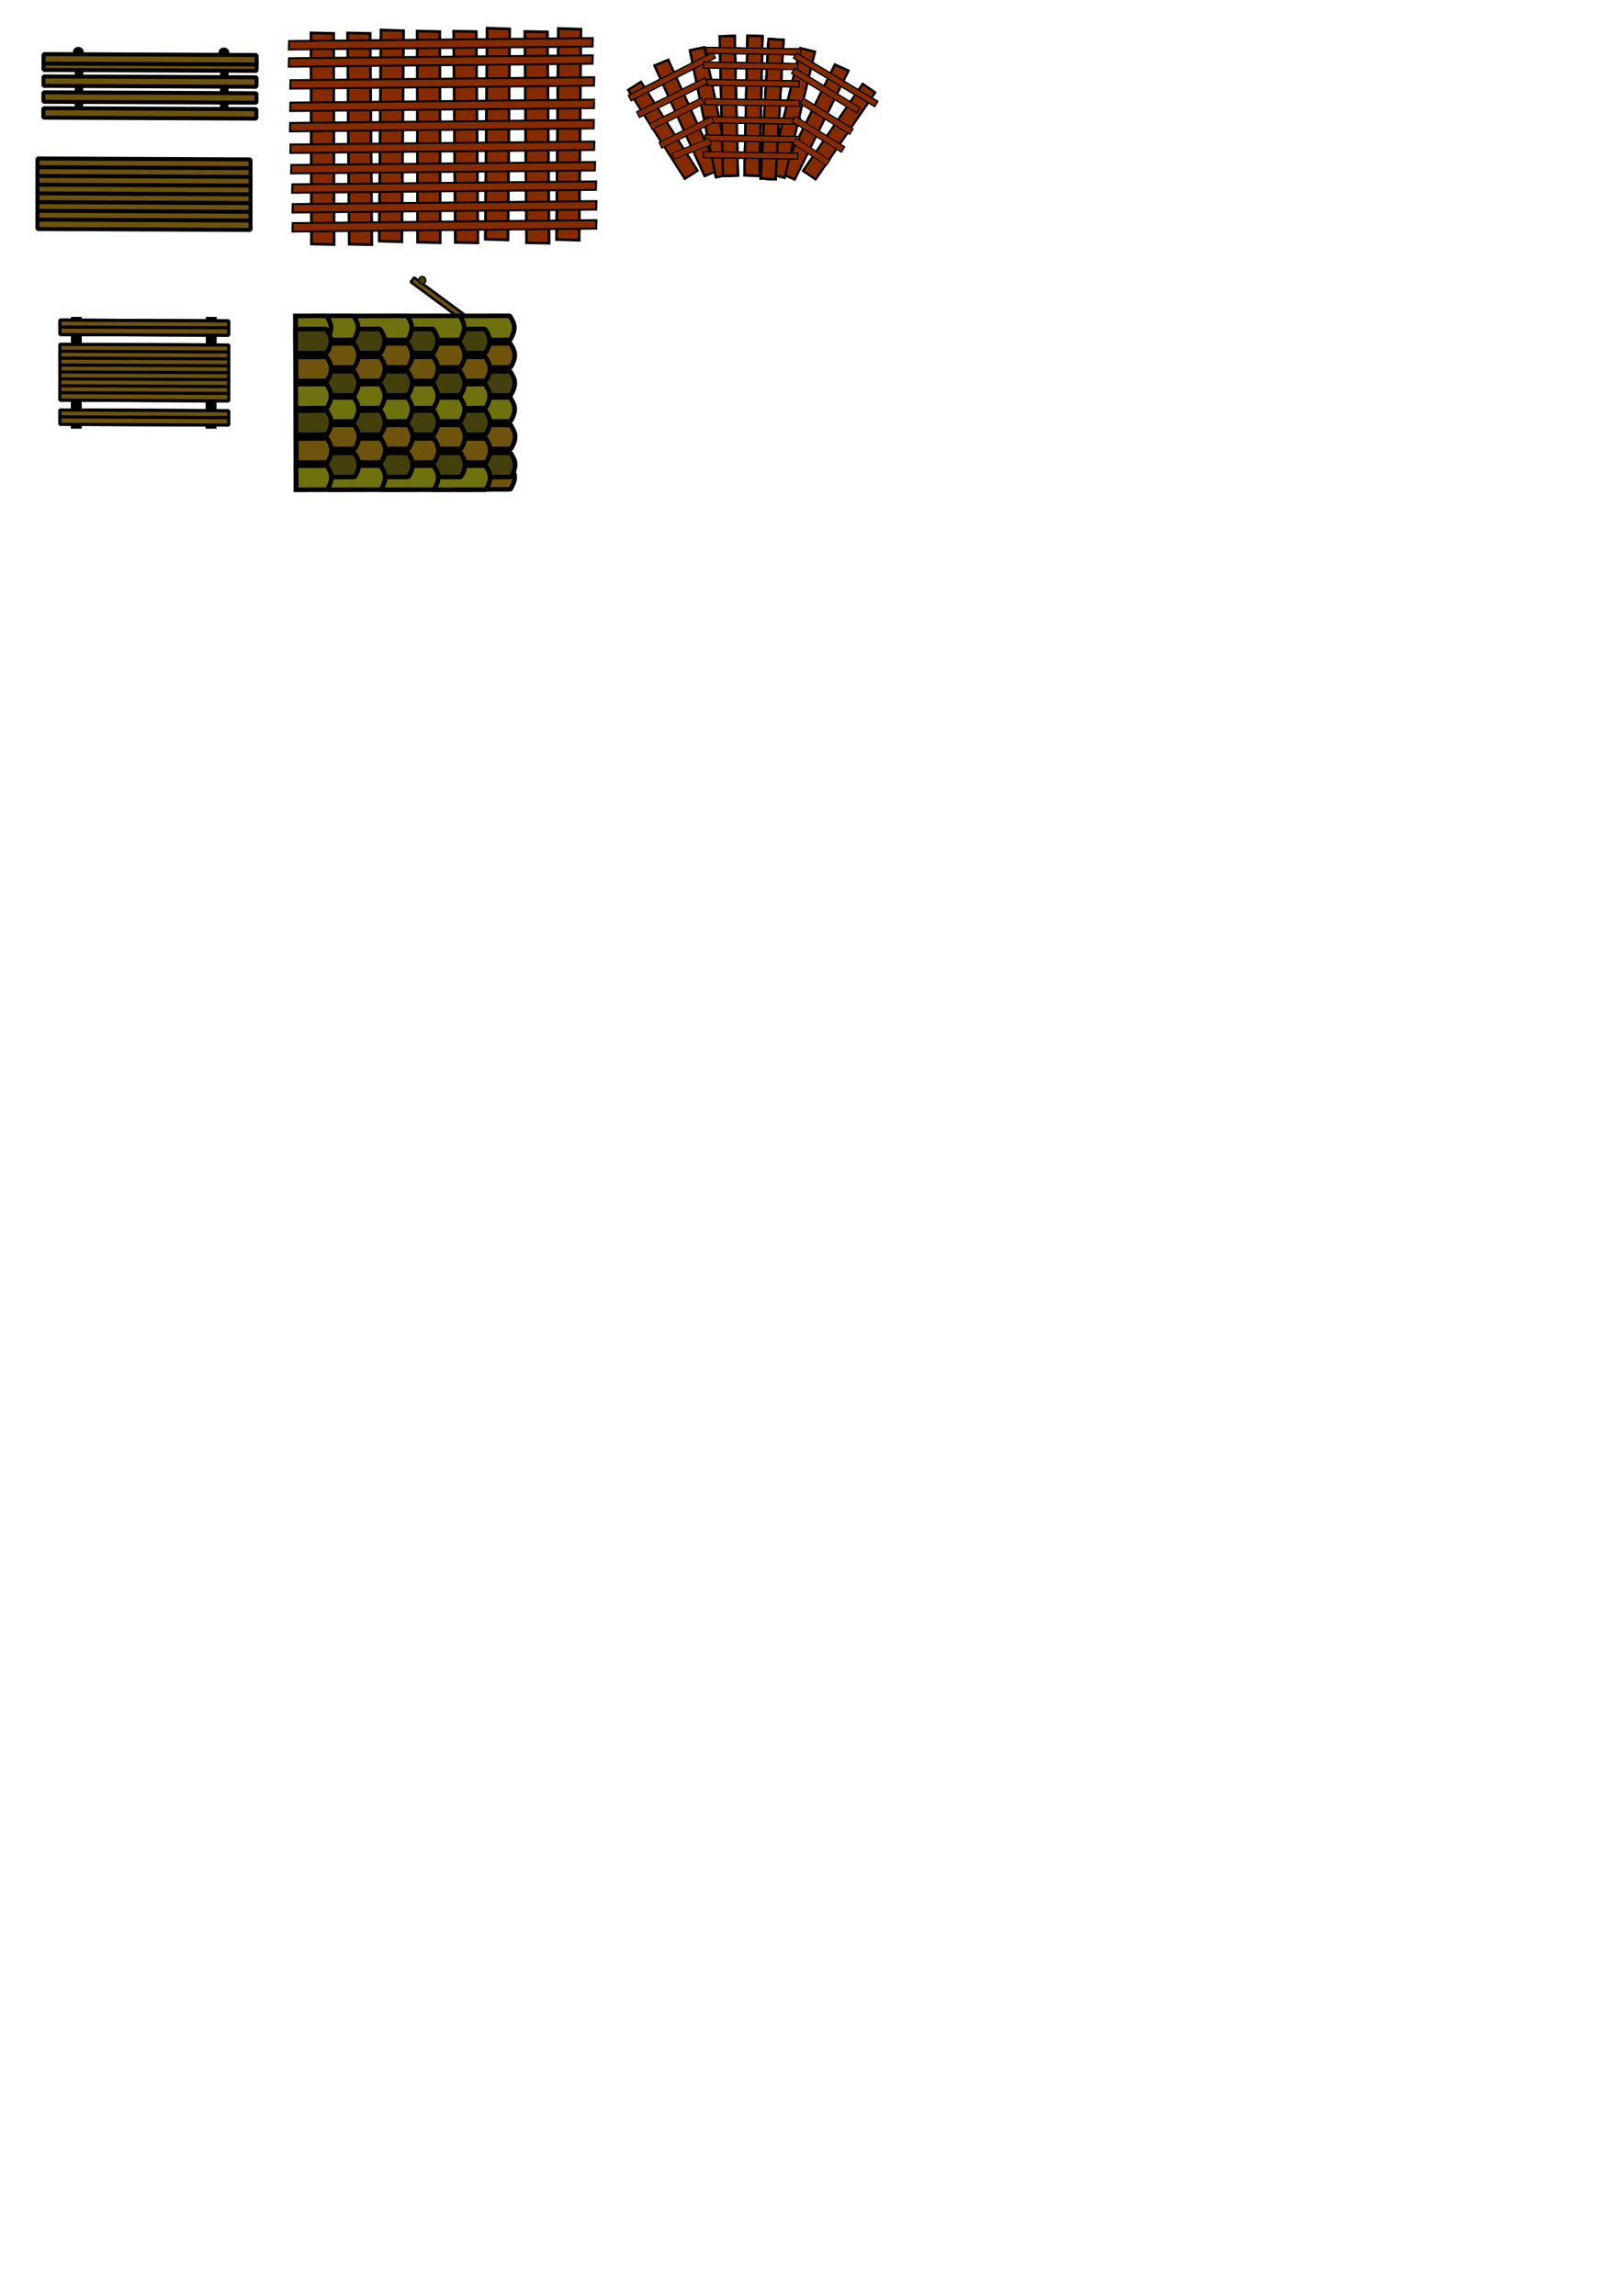 <?xml version="1.0" encoding="UTF-8" standalone="no"?>
<!-- Created with Inkscape (http://www.inkscape.org/) -->

<svg
   width="210mm"
   height="297mm"
   viewBox="0 0 744.094 1052.362"
   id="svg28102"
   version="1.1"
   inkscape:version="1.4 (86a8ad7, 2024-10-11)"
   sodipodi:docname="LandScape Light Construction.svg"
   xmlns:inkscape="http://www.inkscape.org/namespaces/inkscape"
   xmlns:sodipodi="http://sodipodi.sourceforge.net/DTD/sodipodi-0.dtd"
   xmlns:xlink="http://www.w3.org/1999/xlink"
   xmlns="http://www.w3.org/2000/svg"
   xmlns:svg="http://www.w3.org/2000/svg"
   xmlns:rdf="http://www.w3.org/1999/02/22-rdf-syntax-ns#"
   xmlns:cc="http://creativecommons.org/ns#"
   xmlns:dc="http://purl.org/dc/elements/1.1/">
  <title
     id="title34622">PermaLIb: Light Construction</title>
  <defs
     id="defs28104">
    <symbol
       id="Outdoor__Bench__LS_">
      <desc
         id="desc3">Outdoor Bench</desc>
      <title
         id="title3">Outdoor Bench (LS)</title>
      <g
         id="g9"
         transform="matrix(-1.388,-0.006,0.006,-1.388,1436.265,2093.164)"
         inkscape:label="Outdoor Bench">
        <desc
           id="desc4">Outdoor Bench</desc>
        <title
           id="title4">Outdoor Bench</title>
        <path
           inkscape:connector-curvature="0"
           id="path4"
           d="m 967.06,1465.511 v 17.339"
           style="fill:none;stroke:#000000;stroke-width:2.8;stroke-linecap:butt;stroke-linejoin:miter;stroke-miterlimit:4;stroke-dasharray:none;stroke-opacity:1" />
        <path
           style="fill:none;stroke:#000000;stroke-width:2.8;stroke-linecap:butt;stroke-linejoin:miter;stroke-miterlimit:4;stroke-dasharray:none;stroke-opacity:1"
           d="m 1015.06,1465.511 v 17.339"
           id="path5"
           inkscape:connector-curvature="0" />
        <rect
           style="fill:#6e530d;fill-opacity:1;fill-rule:nonzero;stroke:#000000;stroke-width:1.316;stroke-linecap:round;stroke-linejoin:bevel;stroke-miterlimit:4;stroke-dasharray:none;stroke-dashoffset:0;stroke-opacity:1"
           id="rect5"
           width="70.382"
           height="3.119"
           x="956.419"
           y="1480.497" />
        <rect
           y="1475.248"
           x="956.419"
           height="3.119"
           width="70.382"
           id="rect6"
           style="fill:#6e530d;fill-opacity:1;fill-rule:nonzero;stroke:#000000;stroke-width:1.316;stroke-linecap:round;stroke-linejoin:bevel;stroke-miterlimit:4;stroke-dasharray:none;stroke-dashoffset:0;stroke-opacity:1" />
        <rect
           style="fill:#6e530d;fill-opacity:1;fill-rule:nonzero;stroke:#000000;stroke-width:1.316;stroke-linecap:round;stroke-linejoin:bevel;stroke-miterlimit:4;stroke-dasharray:none;stroke-dashoffset:0;stroke-opacity:1"
           id="rect7"
           width="70.382"
           height="3.119"
           x="956.419"
           y="1469.998" />
        <rect
           y="1464.749"
           x="956.419"
           height="3.119"
           width="70.382"
           id="rect8"
           style="fill:#6e530d;fill-opacity:1;fill-rule:nonzero;stroke:#000000;stroke-width:1.316;stroke-linecap:round;stroke-linejoin:bevel;stroke-miterlimit:4;stroke-dasharray:none;stroke-dashoffset:0;stroke-opacity:1" />
        <ellipse
           ry="1.327"
           rx="1.415"
           cy="1492.67"
           cx="967.643"
           style="fill:#000000;fill-opacity:1;fill-rule:nonzero;stroke:#000000;stroke-width:0;stroke-linecap:round;stroke-linejoin:bevel;stroke-miterlimit:4;stroke-dasharray:none;stroke-dashoffset:0;stroke-opacity:1"
           id="ellipse8"
           transform="matrix(1.269,0,0,1.269,-260.7,-407.721)" />
        <ellipse
           ry="1.327"
           rx="1.415"
           cy="1492.67"
           cx="967.643"
           transform="matrix(1.269,0,0,1.269,-212.611,-407.721)"
           id="ellipse9"
           style="fill:#000000;fill-opacity:1;fill-rule:nonzero;stroke:#000000;stroke-width:0;stroke-linecap:round;stroke-linejoin:bevel;stroke-miterlimit:4;stroke-dasharray:none;stroke-dashoffset:0;stroke-opacity:1" />
        <rect
           y="1482.619"
           x="956.419"
           height="3.119"
           width="70.382"
           id="rect9"
           style="fill:#6e530d;fill-opacity:1;fill-rule:nonzero;stroke:#000000;stroke-width:1.316;stroke-linecap:round;stroke-linejoin:bevel;stroke-miterlimit:4;stroke-dasharray:none;stroke-dashoffset:0;stroke-opacity:1" />
      </g>
    </symbol>
    <symbol
       id="Long_Knight_s_Table__LS_">
      <desc
         id="desc13317">Long Knight's Table</desc>
      <title
         id="title13315">Long Knight's Table (LS)</title>
      <rect
         transform="rotate(-179.747)"
         y="-76.902"
         x="-115.194"
         height="4.329"
         width="97.693"
         id="rect32586"
         style="fill:#6e530d;fill-opacity:1;fill-rule:nonzero;stroke:#000000;stroke-width:1.827;stroke-linecap:round;stroke-linejoin:bevel;stroke-miterlimit:4;stroke-dasharray:none;stroke-dashoffset:0;stroke-opacity:1" />
      <rect
         style="fill:#6e530d;fill-opacity:1;fill-rule:nonzero;stroke:#000000;stroke-width:1.827;stroke-linecap:round;stroke-linejoin:bevel;stroke-miterlimit:4;stroke-dasharray:none;stroke-dashoffset:0;stroke-opacity:1"
         id="rect32603"
         width="97.693"
         height="4.329"
         x="-115.211"
         y="-80.902"
         transform="rotate(-179.747)" />
      <rect
         transform="rotate(-179.747)"
         y="-84.902"
         x="-115.229"
         height="4.329"
         width="97.693"
         id="rect32605"
         style="fill:#6e530d;fill-opacity:1;fill-rule:nonzero;stroke:#000000;stroke-width:1.827;stroke-linecap:round;stroke-linejoin:bevel;stroke-miterlimit:4;stroke-dasharray:none;stroke-dashoffset:0;stroke-opacity:1" />
      <rect
         style="fill:#6e530d;fill-opacity:1;fill-rule:nonzero;stroke:#000000;stroke-width:1.827;stroke-linecap:round;stroke-linejoin:bevel;stroke-miterlimit:4;stroke-dasharray:none;stroke-dashoffset:0;stroke-opacity:1"
         id="rect32607"
         width="97.693"
         height="4.329"
         x="-115.247"
         y="-88.902"
         transform="rotate(-179.747)" />
      <rect
         transform="rotate(-179.747)"
         y="-92.901"
         x="-115.264"
         height="4.329"
         width="97.693"
         id="rect32609"
         style="fill:#6e530d;fill-opacity:1;fill-rule:nonzero;stroke:#000000;stroke-width:1.827;stroke-linecap:round;stroke-linejoin:bevel;stroke-miterlimit:4;stroke-dasharray:none;stroke-dashoffset:0;stroke-opacity:1" />
      <rect
         style="fill:#6e530d;fill-opacity:1;fill-rule:nonzero;stroke:#000000;stroke-width:1.827;stroke-linecap:round;stroke-linejoin:bevel;stroke-miterlimit:4;stroke-dasharray:none;stroke-dashoffset:0;stroke-opacity:1"
         id="rect32611"
         width="97.693"
         height="4.329"
         x="-115.282"
         y="-96.901"
         transform="rotate(-179.747)" />
      <rect
         transform="rotate(-179.747)"
         y="-100.901"
         x="-115.3"
         height="4.329"
         width="97.693"
         id="rect32613"
         style="fill:#6e530d;fill-opacity:1;fill-rule:nonzero;stroke:#000000;stroke-width:1.827;stroke-linecap:round;stroke-linejoin:bevel;stroke-miterlimit:4;stroke-dasharray:none;stroke-dashoffset:0;stroke-opacity:1" />
      <rect
         style="fill:#6e530d;fill-opacity:1;fill-rule:nonzero;stroke:#000000;stroke-width:1.827;stroke-linecap:round;stroke-linejoin:bevel;stroke-miterlimit:4;stroke-dasharray:none;stroke-dashoffset:0;stroke-opacity:1"
         id="rect32615"
         width="97.693"
         height="4.329"
         x="-115.317"
         y="-104.901"
         transform="rotate(-179.747)" />
    </symbol>
    <symbol
       id="Self_Standing_Sqare_Gazibo__LS_"
       style="display:inline">
      <desc
         id="desc15276">Self Standing Sqare Gazibo</desc>
      <title
         id="title15115">Self Standing Sqare Gazibo (LS)</title>
      <g
         id="Self_Standing_Sqare_Gazibo_transform"
         transform="matrix(0.989,1.887,-1.863,0.94,1548.119,-2028.966)"
         inkscape:label="Self Standing Sqare Gazibo">
        <desc
           id="desc12273">Self Standing Sqare Gazibo</desc>
        <title
           id="title12271">Self Standing Sqare Gazibo</title>
        <g
           id="g8495">
          <g
             id="g8497">
            <g
               id="g8499">
              <rect
                 transform="matrix(-0.468,0.884,-0.884,-0.467,0,0)"
                 style="display:inline;fill:#862b00;fill-opacity:1;fill-rule:nonzero;stroke:#000000;stroke-width:0.584;stroke-opacity:1"
                 id="rect8501"
                 width="4.918"
                 height="45.939"
                 x="640.21"
                 y="-1031.582" />
              <rect
                 y="-1027.663"
                 x="638.361"
                 height="45.939"
                 width="4.918"
                 id="rect8503"
                 style="display:inline;fill:#862b00;fill-opacity:1;fill-rule:nonzero;stroke:#000000;stroke-width:0.584;stroke-opacity:1"
                 transform="matrix(-0.463,0.886,-0.887,-0.462,0,0)" />
              <rect
                 y="-1035.784"
                 x="-619.909"
                 height="45.939"
                 width="4.918"
                 id="rect8505"
                 style="display:inline;fill:#862b00;fill-opacity:1;fill-rule:nonzero;stroke:#000000;stroke-width:0.584;stroke-opacity:1"
                 transform="matrix(0.475,-0.88,-0.879,-0.476,0,0)" />
              <rect
                 y="-1032.551"
                 x="663.282"
                 height="45.939"
                 width="4.918"
                 id="rect8507"
                 style="display:inline;fill:#862b00;fill-opacity:1;fill-rule:nonzero;stroke:#000000;stroke-width:0.584;stroke-opacity:1"
                 transform="matrix(-0.468,0.884,-0.884,-0.467,0,0)" />
              <rect
                 transform="matrix(-0.463,0.886,-0.887,-0.462,0,0)"
                 style="display:inline;fill:#862b00;fill-opacity:1;fill-rule:nonzero;stroke:#000000;stroke-width:0.584;stroke-opacity:1"
                 id="rect8509"
                 width="4.918"
                 height="45.939"
                 x="661.438"
                 y="-1028.502" />
              <rect
                 transform="matrix(0.475,-0.88,-0.879,-0.476,0,0)"
                 style="display:inline;fill:#862b00;fill-opacity:1;fill-rule:nonzero;stroke:#000000;stroke-width:0.584;stroke-opacity:1"
                 id="rect8511"
                 width="4.918"
                 height="45.939"
                 x="-642.97"
                 y="-1036.937" />
              <rect
                 transform="matrix(-0.463,0.886,-0.887,-0.462,0,0)"
                 style="display:inline;fill:#862b00;fill-opacity:1;fill-rule:nonzero;stroke:#000000;stroke-width:0.584;stroke-opacity:1"
                 id="rect8513"
                 width="4.918"
                 height="45.939"
                 x="622.885"
                 y="-1027.431" />
              <rect
                 transform="matrix(0.475,-0.88,-0.879,-0.476,0,0)"
                 style="display:inline;fill:#862b00;fill-opacity:1;fill-rule:nonzero;stroke:#000000;stroke-width:0.584;stroke-opacity:1"
                 id="rect8515"
                 width="4.918"
                 height="45.939"
                 x="-604.438"
                 y="-1035.342" />
            </g>
            <rect
               y="-646.464"
               x="969.798"
               height="66.094"
               width="1.838"
               id="rect8517"
               style="display:inline;fill:#862b00;fill-opacity:1;fill-rule:nonzero;stroke:#000000;stroke-width:0.428;stroke-opacity:1"
               transform="matrix(0.871,0.492,0.437,-0.899,0,0)" />
            <rect
               transform="matrix(0.871,0.492,0.437,-0.899,0,0)"
               style="display:inline;fill:#862b00;fill-opacity:1;fill-rule:nonzero;stroke:#000000;stroke-width:0.428;stroke-opacity:1"
               id="rect8519"
               width="1.838"
               height="66.094"
               x="974.576"
               y="-646.013" />
            <rect
               transform="matrix(0.871,0.492,0.437,-0.899,0,0)"
               style="display:inline;fill:#862b00;fill-opacity:1;fill-rule:nonzero;stroke:#000000;stroke-width:0.428;stroke-opacity:1"
               id="rect8521"
               width="1.838"
               height="66.094"
               x="983.884"
               y="-645.836" />
            <rect
               y="-645.627"
               x="988.579"
               height="66.094"
               width="1.838"
               id="rect8523"
               style="display:inline;fill:#862b00;fill-opacity:1;fill-rule:nonzero;stroke:#000000;stroke-width:0.428;stroke-opacity:1"
               transform="matrix(0.871,0.492,0.437,-0.899,0,0)" />
            <rect
               transform="matrix(0.871,0.492,0.437,-0.899,0,0)"
               style="display:inline;fill:#862b00;fill-opacity:1;fill-rule:nonzero;stroke:#000000;stroke-width:0.428;stroke-opacity:1"
               id="rect8525"
               width="1.838"
               height="66.094"
               x="993.037"
               y="-645.351" />
            <rect
               y="-645.007"
               x="997.259"
               height="66.094"
               width="1.838"
               id="rect8527"
               style="display:inline;fill:#862b00;fill-opacity:1;fill-rule:nonzero;stroke:#000000;stroke-width:0.428;stroke-opacity:1"
               transform="matrix(0.871,0.492,0.437,-0.899,0,0)" />
            <rect
               transform="matrix(0.871,0.492,0.437,-0.899,0,0)"
               style="display:inline;fill:#862b00;fill-opacity:1;fill-rule:nonzero;stroke:#000000;stroke-width:0.428;stroke-opacity:1"
               id="rect8529"
               width="1.838"
               height="66.094"
               x="1001.558"
               y="-644.818" />
            <rect
               y="-644.715"
               x="1005.697"
               height="66.094"
               width="1.838"
               id="rect8531"
               style="display:inline;fill:#862b00;fill-opacity:1;fill-rule:nonzero;stroke:#000000;stroke-width:0.428;stroke-opacity:1"
               transform="matrix(0.871,0.492,0.437,-0.899,0,0)" />
          </g>
          <rect
             transform="matrix(0.871,0.492,0.437,-0.899,0,0)"
             style="display:inline;fill:#862b00;fill-opacity:1;fill-rule:nonzero;stroke:#000000;stroke-width:0.428;stroke-opacity:1"
             id="rect8533"
             width="1.838"
             height="66.094"
             x="979.459"
             y="-645.898" />
        </g>
        <rect
           transform="matrix(0.871,0.492,0.437,-0.899,0,0)"
           style="display:inline;fill:#862b00;fill-opacity:1;fill-rule:nonzero;stroke:#000000;stroke-width:0.428;stroke-opacity:1"
           id="rect8535"
           width="1.838"
           height="66.094"
           x="966.055"
           y="-646.547" />
      </g>
    </symbol>
    <symbol
       id="Picnic_two_Sides_Seats_Table__LS_">
      <desc
         id="desc13881">Picnic two Sides Seats Table</desc>
      <title
         id="title13879">Picnic two Sides Seats Table (LS)</title>
      <use
         inkscape:label="Picnic Double Benched Table"
         id="Picnic_Double_Benched_Table"
         xlink:href="#g33971"
         x="0"
         y="0"
         width="100%"
         height="100%">
        <desc
           id="desc34130">Picnic Double Benched Table</desc>
        <title
           id="title34128">Picnic Double Benched Table</title>
      </use>
      <g
         id="g33971">
        <path
           inkscape:connector-curvature="0"
           id="path32645"
           d="m 34.965,196.484 0.081,-51.21"
           style="fill:none;stroke:#000000;stroke-width:4.898;stroke-linecap:butt;stroke-linejoin:miter;stroke-miterlimit:4;stroke-dasharray:none;stroke-opacity:1" />
        <path
           style="fill:none;stroke:#000000;stroke-width:4.898;stroke-linecap:butt;stroke-linejoin:miter;stroke-miterlimit:4;stroke-dasharray:none;stroke-opacity:1"
           d="m 96.737,196.484 0.081,-51.21"
           id="path32647"
           inkscape:connector-curvature="0" />
        <rect
           transform="rotate(-179.747)"
           style="fill:#6e530d;fill-opacity:1;fill-rule:nonzero;stroke:#000000;stroke-width:1.434;stroke-linecap:round;stroke-linejoin:bevel;stroke-miterlimit:4;stroke-dasharray:none;stroke-dashoffset:0;stroke-opacity:1"
           id="rect32617"
           width="77.368"
           height="3.428"
           x="-105.533"
           y="-161.126" />
        <rect
           y="-164.294"
           x="-105.547"
           height="3.428"
           width="77.368"
           id="rect32619"
           style="fill:#6e530d;fill-opacity:1;fill-rule:nonzero;stroke:#000000;stroke-width:1.434;stroke-linecap:round;stroke-linejoin:bevel;stroke-miterlimit:4;stroke-dasharray:none;stroke-dashoffset:0;stroke-opacity:1"
           transform="rotate(-179.747)" />
        <rect
           transform="rotate(-179.747)"
           style="fill:#6e530d;fill-opacity:1;fill-rule:nonzero;stroke:#000000;stroke-width:1.434;stroke-linecap:round;stroke-linejoin:bevel;stroke-miterlimit:4;stroke-dasharray:none;stroke-dashoffset:0;stroke-opacity:1"
           id="rect32621"
           width="77.368"
           height="3.428"
           x="-105.561"
           y="-167.462" />
        <rect
           y="-170.63"
           x="-105.575"
           height="3.428"
           width="77.368"
           id="rect32623"
           style="fill:#6e530d;fill-opacity:1;fill-rule:nonzero;stroke:#000000;stroke-width:1.434;stroke-linecap:round;stroke-linejoin:bevel;stroke-miterlimit:4;stroke-dasharray:none;stroke-dashoffset:0;stroke-opacity:1"
           transform="rotate(-179.747)" />
        <rect
           transform="rotate(-179.747)"
           style="fill:#6e530d;fill-opacity:1;fill-rule:nonzero;stroke:#000000;stroke-width:1.434;stroke-linecap:round;stroke-linejoin:bevel;stroke-miterlimit:4;stroke-dasharray:none;stroke-dashoffset:0;stroke-opacity:1"
           id="rect32625"
           width="77.368"
           height="3.428"
           x="-105.589"
           y="-173.797" />
        <rect
           y="-176.965"
           x="-105.603"
           height="3.428"
           width="77.368"
           id="rect32627"
           style="fill:#6e530d;fill-opacity:1;fill-rule:nonzero;stroke:#000000;stroke-width:1.434;stroke-linecap:round;stroke-linejoin:bevel;stroke-miterlimit:4;stroke-dasharray:none;stroke-dashoffset:0;stroke-opacity:1"
           transform="rotate(-179.747)" />
        <rect
           transform="rotate(-179.747)"
           style="fill:#6e530d;fill-opacity:1;fill-rule:nonzero;stroke:#000000;stroke-width:1.434;stroke-linecap:round;stroke-linejoin:bevel;stroke-miterlimit:4;stroke-dasharray:none;stroke-dashoffset:0;stroke-opacity:1"
           id="rect32629"
           width="77.368"
           height="3.428"
           x="-105.617"
           y="-180.133" />
        <rect
           y="-183.301"
           x="-105.631"
           height="3.428"
           width="77.368"
           id="rect32631"
           style="fill:#6e530d;fill-opacity:1;fill-rule:nonzero;stroke:#000000;stroke-width:1.434;stroke-linecap:round;stroke-linejoin:bevel;stroke-miterlimit:4;stroke-dasharray:none;stroke-dashoffset:0;stroke-opacity:1"
           transform="rotate(-179.747)" />
        <rect
           transform="rotate(-179.747)"
           style="fill:#6e530d;fill-opacity:1;fill-rule:nonzero;stroke:#000000;stroke-width:1.434;stroke-linecap:round;stroke-linejoin:bevel;stroke-miterlimit:4;stroke-dasharray:none;stroke-dashoffset:0;stroke-opacity:1"
           id="rect32633"
           width="77.368"
           height="3.428"
           x="-105.666"
           y="-191.22" />
        <rect
           y="-194.388"
           x="-105.68"
           height="3.428"
           width="77.368"
           id="rect32635"
           style="fill:#6e530d;fill-opacity:1;fill-rule:nonzero;stroke:#000000;stroke-width:1.434;stroke-linecap:round;stroke-linejoin:bevel;stroke-miterlimit:4;stroke-dasharray:none;stroke-dashoffset:0;stroke-opacity:1"
           transform="rotate(-179.747)" />
        <rect
           y="-150.039"
           x="-105.484"
           height="3.428"
           width="77.368"
           id="rect32639"
           style="fill:#6e530d;fill-opacity:1;fill-rule:nonzero;stroke:#000000;stroke-width:1.434;stroke-linecap:round;stroke-linejoin:bevel;stroke-miterlimit:4;stroke-dasharray:none;stroke-dashoffset:0;stroke-opacity:1"
           transform="rotate(-179.747)" />
        <rect
           transform="rotate(-179.747)"
           style="fill:#6e530d;fill-opacity:1;fill-rule:nonzero;stroke:#000000;stroke-width:1.434;stroke-linecap:round;stroke-linejoin:bevel;stroke-miterlimit:4;stroke-dasharray:none;stroke-dashoffset:0;stroke-opacity:1"
           id="rect32641"
           width="77.368"
           height="3.428"
           x="-105.498"
           y="-153.207" />
      </g>
    </symbol>
    <symbol
       id="Shingeld_Roof_Shed__LS_">
      <desc
         id="desc11122">Shingeld Roof Shed</desc>
      <title
         id="title11120">Shingeld Roof Shed (LS)</title>
      <g
         id="A_Shingeld_roofed_Shed">
        <path
           sodipodi:nodetypes="ccccc"
           inkscape:connector-curvature="0"
           id="path8965"
           d="m 234.053,168.415 -24.238,0.057 -0.112,-11.051 24.238,-0.057 c 1.527,2.79 3.717,5.182 0.112,11.051 z"
           style="fill:#6e530d;fill-opacity:1;fill-rule:nonzero;stroke:#000000;stroke-width:2.122;stroke-linecap:round;stroke-linejoin:bevel;stroke-miterlimit:4;stroke-dasharray:none;stroke-dashoffset:0;stroke-opacity:1" />
        <rect
           style="fill:#6e530d;fill-opacity:1;fill-rule:nonzero;stroke:#000000;stroke-width:1.15;stroke-linecap:round;stroke-linejoin:bevel;stroke-miterlimit:4;stroke-dasharray:none;stroke-dashoffset:0;stroke-opacity:1"
           id="rect8967"
           width="30.238"
           height="2.643"
           x="-258.521"
           y="7.783"
           transform="rotate(-143.571)" />
        <path
           style="fill:#6e710d;fill-opacity:1;fill-rule:nonzero;stroke:#000000;stroke-width:2.122;stroke-linecap:round;stroke-linejoin:bevel;stroke-miterlimit:4;stroke-dasharray:none;stroke-dashoffset:0;stroke-opacity:1"
           d="m 233.853,155.817 -24.238,0.057 -0.112,-11.051 24.238,-0.057 c 1.527,2.79 3.717,5.182 0.112,11.051 z"
           id="path8969"
           inkscape:connector-curvature="0"
           sodipodi:nodetypes="ccccc" />
        <path
           sodipodi:nodetypes="ccccc"
           inkscape:connector-curvature="0"
           id="path8971"
           d="m 234.02,193.196 -24.238,0.057 -0.112,-11.051 24.238,-0.057 c 1.527,2.79 3.717,5.182 0.112,11.051 z"
           style="fill:#6e710d;fill-opacity:1;fill-rule:nonzero;stroke:#000000;stroke-width:2.122;stroke-linecap:round;stroke-linejoin:bevel;stroke-miterlimit:4;stroke-dasharray:none;stroke-dashoffset:0;stroke-opacity:1" />
        <path
           style="fill:#44400d;fill-opacity:1;fill-rule:nonzero;stroke:#000000;stroke-width:2.122;stroke-linecap:round;stroke-linejoin:bevel;stroke-miterlimit:4;stroke-dasharray:none;stroke-dashoffset:0;stroke-opacity:1"
           d="m 234.053,181.253 -24.238,0.057 -0.112,-11.051 24.238,-0.057 c 1.527,2.79 3.717,5.182 0.112,11.051 z"
           id="path8973"
           inkscape:connector-curvature="0"
           sodipodi:nodetypes="ccccc" />
        <path
           style="fill:#6e530d;fill-opacity:1;fill-rule:nonzero;stroke:#000000;stroke-width:2.122;stroke-linecap:round;stroke-linejoin:bevel;stroke-miterlimit:4;stroke-dasharray:none;stroke-dashoffset:0;stroke-opacity:1"
           d="m 222.645,174.614 -24.238,0.057 -0.112,-11.051 24.238,-0.057 c 1.527,2.79 3.717,5.182 0.112,11.051 z"
           id="path8975"
           inkscape:connector-curvature="0"
           sodipodi:nodetypes="ccccc" />
        <path
           sodipodi:nodetypes="ccccc"
           inkscape:connector-curvature="0"
           id="path8977"
           d="m 222.495,161.856 -24.238,0.057 -0.112,-11.051 24.238,-0.057 c 1.527,2.79 3.717,5.182 0.112,11.051 z"
           style="fill:#44400d;fill-opacity:1;fill-rule:nonzero;stroke:#000000;stroke-width:2.122;stroke-linecap:round;stroke-linejoin:bevel;stroke-miterlimit:4;stroke-dasharray:none;stroke-dashoffset:0;stroke-opacity:1" />
        <path
           sodipodi:nodetypes="ccccc"
           inkscape:connector-curvature="0"
           id="path8979"
           d="m 222.568,187.083 -24.238,0.057 -0.112,-11.051 24.238,-0.057 c 1.527,2.79 3.717,5.182 0.112,11.051 z"
           style="fill:#6e710d;fill-opacity:1;fill-rule:nonzero;stroke:#000000;stroke-width:2.122;stroke-linecap:round;stroke-linejoin:bevel;stroke-miterlimit:4;stroke-dasharray:none;stroke-dashoffset:0;stroke-opacity:1" />
        <path
           style="fill:#6e530d;fill-opacity:1;fill-rule:nonzero;stroke:#000000;stroke-width:2.122;stroke-linecap:round;stroke-linejoin:bevel;stroke-miterlimit:4;stroke-dasharray:none;stroke-dashoffset:0;stroke-opacity:1"
           d="m 234.22,205.793 -24.238,0.057 -0.112,-11.051 24.238,-0.057 c 1.527,2.79 3.717,5.182 0.112,11.051 z"
           id="path8981"
           inkscape:connector-curvature="0"
           sodipodi:nodetypes="ccccc" />
        <path
           style="fill:#6e530d;fill-opacity:1;fill-rule:nonzero;stroke:#000000;stroke-width:2.122;stroke-linecap:round;stroke-linejoin:bevel;stroke-miterlimit:4;stroke-dasharray:none;stroke-dashoffset:0;stroke-opacity:1"
           d="m 234.01,224.299 -24.238,0.057 -0.112,-11.051 24.238,-0.057 c 1.527,2.79 3.717,5.182 0.112,11.051 z"
           id="path8983"
           inkscape:connector-curvature="0"
           sodipodi:nodetypes="ccccc" />
        <path
           sodipodi:nodetypes="ccccc"
           inkscape:connector-curvature="0"
           id="path8985"
           d="m 234.22,218.631 -24.238,0.057 -0.112,-11.051 24.238,-0.057 c 1.527,2.79 3.717,5.182 0.112,11.051 z"
           style="fill:#44400d;fill-opacity:1;fill-rule:nonzero;stroke:#000000;stroke-width:2.122;stroke-linecap:round;stroke-linejoin:bevel;stroke-miterlimit:4;stroke-dasharray:none;stroke-dashoffset:0;stroke-opacity:1" />
        <path
           sodipodi:nodetypes="ccccc"
           inkscape:connector-curvature="0"
           id="path8987"
           d="m 222.812,211.992 -24.238,0.057 -0.112,-11.051 24.238,-0.057 c 1.527,2.79 3.717,5.182 0.112,11.051 z"
           style="fill:#6e530d;fill-opacity:1;fill-rule:nonzero;stroke:#000000;stroke-width:2.122;stroke-linecap:round;stroke-linejoin:bevel;stroke-miterlimit:4;stroke-dasharray:none;stroke-dashoffset:0;stroke-opacity:1" />
        <path
           style="fill:#44400d;fill-opacity:1;fill-rule:nonzero;stroke:#000000;stroke-width:2.122;stroke-linecap:round;stroke-linejoin:bevel;stroke-miterlimit:4;stroke-dasharray:none;stroke-dashoffset:0;stroke-opacity:1"
           d="m 222.662,199.235 -24.238,0.057 -0.112,-11.051 24.238,-0.057 c 1.527,2.79 3.717,5.182 0.112,11.051 z"
           id="path8989"
           inkscape:connector-curvature="0"
           sodipodi:nodetypes="ccccc" />
        <path
           style="fill:#6e710d;fill-opacity:1;fill-rule:nonzero;stroke:#000000;stroke-width:2.122;stroke-linecap:round;stroke-linejoin:bevel;stroke-miterlimit:4;stroke-dasharray:none;stroke-dashoffset:0;stroke-opacity:1"
           d="m 222.735,224.461 -24.238,0.057 -0.112,-11.051 24.238,-0.057 c 1.527,2.79 3.717,5.182 0.112,11.051 z"
           id="path8991"
           inkscape:connector-curvature="0"
           sodipodi:nodetypes="ccccc" />
        <path
           style="fill:#6e530d;fill-opacity:1;fill-rule:nonzero;stroke:#000000;stroke-width:2.122;stroke-linecap:round;stroke-linejoin:bevel;stroke-miterlimit:4;stroke-dasharray:none;stroke-dashoffset:0;stroke-opacity:1"
           d="m 211.091,168.415 -24.238,0.057 -0.112,-11.051 24.238,-0.057 c 1.527,2.79 3.717,5.182 0.112,11.051 z"
           id="path8993"
           inkscape:connector-curvature="0"
           sodipodi:nodetypes="ccccc" />
        <path
           sodipodi:nodetypes="ccccc"
           inkscape:connector-curvature="0"
           id="path8995"
           d="m 210.891,155.817 -24.238,0.057 -0.112,-11.051 24.238,-0.057 c 1.527,2.79 3.717,5.182 0.112,11.051 z"
           style="fill:#6e710d;fill-opacity:1;fill-rule:nonzero;stroke:#000000;stroke-width:2.122;stroke-linecap:round;stroke-linejoin:bevel;stroke-miterlimit:4;stroke-dasharray:none;stroke-dashoffset:0;stroke-opacity:1" />
        <path
           style="fill:#6e710d;fill-opacity:1;fill-rule:nonzero;stroke:#000000;stroke-width:2.122;stroke-linecap:round;stroke-linejoin:bevel;stroke-miterlimit:4;stroke-dasharray:none;stroke-dashoffset:0;stroke-opacity:1"
           d="m 211.058,193.196 -24.238,0.057 -0.112,-11.051 24.238,-0.057 c 1.527,2.79 3.717,5.182 0.112,11.051 z"
           id="path8997"
           inkscape:connector-curvature="0"
           sodipodi:nodetypes="ccccc" />
        <path
           sodipodi:nodetypes="ccccc"
           inkscape:connector-curvature="0"
           id="path8999"
           d="m 211.091,181.253 -24.238,0.057 -0.112,-11.051 24.238,-0.057 c 1.527,2.79 3.717,5.182 0.112,11.051 z"
           style="fill:#44400d;fill-opacity:1;fill-rule:nonzero;stroke:#000000;stroke-width:2.122;stroke-linecap:round;stroke-linejoin:bevel;stroke-miterlimit:4;stroke-dasharray:none;stroke-dashoffset:0;stroke-opacity:1" />
        <path
           sodipodi:nodetypes="ccccc"
           inkscape:connector-curvature="0"
           id="path9001"
           d="m 198.858,174.614 -24.238,0.057 -0.112,-11.051 24.238,-0.057 c 1.527,2.79 3.717,5.182 0.112,11.051 z"
           style="fill:#6e530d;fill-opacity:1;fill-rule:nonzero;stroke:#000000;stroke-width:2.122;stroke-linecap:round;stroke-linejoin:bevel;stroke-miterlimit:4;stroke-dasharray:none;stroke-dashoffset:0;stroke-opacity:1" />
        <path
           style="fill:#44400d;fill-opacity:1;fill-rule:nonzero;stroke:#000000;stroke-width:2.122;stroke-linecap:round;stroke-linejoin:bevel;stroke-miterlimit:4;stroke-dasharray:none;stroke-dashoffset:0;stroke-opacity:1"
           d="m 198.708,161.856 -24.238,0.057 -0.112,-11.051 24.238,-0.057 c 1.527,2.79 3.717,5.182 0.112,11.051 z"
           id="path9003"
           inkscape:connector-curvature="0"
           sodipodi:nodetypes="ccccc" />
        <path
           style="fill:#6e710d;fill-opacity:1;fill-rule:nonzero;stroke:#000000;stroke-width:2.122;stroke-linecap:round;stroke-linejoin:bevel;stroke-miterlimit:4;stroke-dasharray:none;stroke-dashoffset:0;stroke-opacity:1"
           d="m 198.781,187.083 -24.238,0.057 -0.112,-11.051 24.238,-0.057 c 1.527,2.79 3.717,5.182 0.112,11.051 z"
           id="path9005"
           inkscape:connector-curvature="0"
           sodipodi:nodetypes="ccccc" />
        <path
           sodipodi:nodetypes="ccccc"
           inkscape:connector-curvature="0"
           id="path9007"
           d="m 211.258,205.793 -24.238,0.057 -0.112,-11.051 24.238,-0.057 c 1.527,2.79 3.717,5.182 0.112,11.051 z"
           style="fill:#6e530d;fill-opacity:1;fill-rule:nonzero;stroke:#000000;stroke-width:2.122;stroke-linecap:round;stroke-linejoin:bevel;stroke-miterlimit:4;stroke-dasharray:none;stroke-dashoffset:0;stroke-opacity:1" />
        <path
           style="fill:#44400d;fill-opacity:1;fill-rule:nonzero;stroke:#000000;stroke-width:2.122;stroke-linecap:round;stroke-linejoin:bevel;stroke-miterlimit:4;stroke-dasharray:none;stroke-dashoffset:0;stroke-opacity:1"
           d="m 211.258,218.631 -24.238,0.057 -0.112,-11.051 24.238,-0.057 c 1.527,2.79 3.717,5.182 0.112,11.051 z"
           id="path9009"
           inkscape:connector-curvature="0"
           sodipodi:nodetypes="ccccc" />
        <path
           style="fill:#6e530d;fill-opacity:1;fill-rule:nonzero;stroke:#000000;stroke-width:2.122;stroke-linecap:round;stroke-linejoin:bevel;stroke-miterlimit:4;stroke-dasharray:none;stroke-dashoffset:0;stroke-opacity:1"
           d="m 199.025,211.992 -24.238,0.057 -0.112,-11.051 24.238,-0.057 c 1.527,2.79 3.717,5.182 0.112,11.051 z"
           id="path9011"
           inkscape:connector-curvature="0"
           sodipodi:nodetypes="ccccc" />
        <path
           sodipodi:nodetypes="ccccc"
           inkscape:connector-curvature="0"
           id="path9013"
           d="m 198.875,199.235 -24.238,0.057 -0.112,-11.051 24.238,-0.057 c 1.527,2.79 3.717,5.182 0.112,11.051 z"
           style="fill:#44400d;fill-opacity:1;fill-rule:nonzero;stroke:#000000;stroke-width:2.122;stroke-linecap:round;stroke-linejoin:bevel;stroke-miterlimit:4;stroke-dasharray:none;stroke-dashoffset:0;stroke-opacity:1" />
        <path
           sodipodi:nodetypes="ccccc"
           inkscape:connector-curvature="0"
           id="path9015"
           d="m 198.948,224.461 -24.238,0.057 -0.112,-11.051 24.238,-0.057 c 1.527,2.79 3.717,5.182 0.112,11.051 z"
           style="fill:#6e710d;fill-opacity:1;fill-rule:nonzero;stroke:#000000;stroke-width:2.122;stroke-linecap:round;stroke-linejoin:bevel;stroke-miterlimit:4;stroke-dasharray:none;stroke-dashoffset:0;stroke-opacity:1" />
        <path
           sodipodi:nodetypes="ccccc"
           inkscape:connector-curvature="0"
           id="path9017"
           d="m 187.044,168.415 -24.238,0.057 -0.112,-11.051 24.238,-0.057 c 1.527,2.79 3.717,5.182 0.112,11.051 z"
           style="fill:#6e530d;fill-opacity:1;fill-rule:nonzero;stroke:#000000;stroke-width:2.122;stroke-linecap:round;stroke-linejoin:bevel;stroke-miterlimit:4;stroke-dasharray:none;stroke-dashoffset:0;stroke-opacity:1" />
        <path
           style="fill:#6e710d;fill-opacity:1;fill-rule:nonzero;stroke:#000000;stroke-width:2.122;stroke-linecap:round;stroke-linejoin:bevel;stroke-miterlimit:4;stroke-dasharray:none;stroke-dashoffset:0;stroke-opacity:1"
           d="m 186.844,155.817 -24.238,0.057 -0.112,-11.051 24.238,-0.057 c 1.527,2.79 3.717,5.182 0.112,11.051 z"
           id="path9019"
           inkscape:connector-curvature="0"
           sodipodi:nodetypes="ccccc" />
        <path
           sodipodi:nodetypes="ccccc"
           inkscape:connector-curvature="0"
           id="path9021"
           d="m 187.011,193.196 -24.238,0.057 -0.112,-11.051 24.238,-0.057 c 1.527,2.79 3.717,5.182 0.112,11.051 z"
           style="fill:#6e710d;fill-opacity:1;fill-rule:nonzero;stroke:#000000;stroke-width:2.122;stroke-linecap:round;stroke-linejoin:bevel;stroke-miterlimit:4;stroke-dasharray:none;stroke-dashoffset:0;stroke-opacity:1" />
        <path
           style="fill:#44400d;fill-opacity:1;fill-rule:nonzero;stroke:#000000;stroke-width:2.122;stroke-linecap:round;stroke-linejoin:bevel;stroke-miterlimit:4;stroke-dasharray:none;stroke-dashoffset:0;stroke-opacity:1"
           d="m 187.044,181.253 -24.238,0.057 -0.112,-11.051 24.238,-0.057 c 1.527,2.79 3.717,5.182 0.112,11.051 z"
           id="path9023"
           inkscape:connector-curvature="0"
           sodipodi:nodetypes="ccccc" />
        <path
           style="fill:#6e530d;fill-opacity:1;fill-rule:nonzero;stroke:#000000;stroke-width:2.122;stroke-linecap:round;stroke-linejoin:bevel;stroke-miterlimit:4;stroke-dasharray:none;stroke-dashoffset:0;stroke-opacity:1"
           d="m 174.528,174.614 -24.238,0.057 -0.112,-11.051 24.238,-0.057 c 1.527,2.79 3.717,5.182 0.112,11.051 z"
           id="path9025"
           inkscape:connector-curvature="0"
           sodipodi:nodetypes="ccccc" />
        <path
           sodipodi:nodetypes="ccccc"
           inkscape:connector-curvature="0"
           id="path9027"
           d="m 174.378,161.856 -24.238,0.057 -0.112,-11.051 24.238,-0.057 c 1.527,2.79 3.717,5.182 0.112,11.051 z"
           style="fill:#44400d;fill-opacity:1;fill-rule:nonzero;stroke:#000000;stroke-width:2.122;stroke-linecap:round;stroke-linejoin:bevel;stroke-miterlimit:4;stroke-dasharray:none;stroke-dashoffset:0;stroke-opacity:1" />
        <path
           sodipodi:nodetypes="ccccc"
           inkscape:connector-curvature="0"
           id="path9029"
           d="m 174.451,187.083 -24.238,0.057 -0.112,-11.051 24.238,-0.057 c 1.527,2.79 3.717,5.182 0.112,11.051 z"
           style="fill:#6e710d;fill-opacity:1;fill-rule:nonzero;stroke:#000000;stroke-width:2.122;stroke-linecap:round;stroke-linejoin:bevel;stroke-miterlimit:4;stroke-dasharray:none;stroke-dashoffset:0;stroke-opacity:1" />
        <path
           style="fill:#6e530d;fill-opacity:1;fill-rule:nonzero;stroke:#000000;stroke-width:2.122;stroke-linecap:round;stroke-linejoin:bevel;stroke-miterlimit:4;stroke-dasharray:none;stroke-dashoffset:0;stroke-opacity:1"
           d="m 187.211,205.793 -24.238,0.057 -0.112,-11.051 24.238,-0.057 c 1.527,2.79 3.717,5.182 0.112,11.051 z"
           id="path9031"
           inkscape:connector-curvature="0"
           sodipodi:nodetypes="ccccc" />
        <path
           sodipodi:nodetypes="ccccc"
           inkscape:connector-curvature="0"
           id="path9033"
           d="m 187.211,218.631 -24.238,0.057 -0.112,-11.051 24.238,-0.057 c 1.527,2.79 3.717,5.182 0.112,11.051 z"
           style="fill:#44400d;fill-opacity:1;fill-rule:nonzero;stroke:#000000;stroke-width:2.122;stroke-linecap:round;stroke-linejoin:bevel;stroke-miterlimit:4;stroke-dasharray:none;stroke-dashoffset:0;stroke-opacity:1" />
        <path
           sodipodi:nodetypes="ccccc"
           inkscape:connector-curvature="0"
           id="path9035"
           d="m 174.695,211.992 -24.238,0.057 -0.112,-11.051 24.238,-0.057 c 1.527,2.79 3.717,5.182 0.112,11.051 z"
           style="fill:#6e530d;fill-opacity:1;fill-rule:nonzero;stroke:#000000;stroke-width:2.122;stroke-linecap:round;stroke-linejoin:bevel;stroke-miterlimit:4;stroke-dasharray:none;stroke-dashoffset:0;stroke-opacity:1" />
        <path
           style="fill:#44400d;fill-opacity:1;fill-rule:nonzero;stroke:#000000;stroke-width:2.122;stroke-linecap:round;stroke-linejoin:bevel;stroke-miterlimit:4;stroke-dasharray:none;stroke-dashoffset:0;stroke-opacity:1"
           d="m 174.545,199.235 -24.238,0.057 -0.112,-11.051 24.238,-0.057 c 1.527,2.79 3.717,5.182 0.112,11.051 z"
           id="path9037"
           inkscape:connector-curvature="0"
           sodipodi:nodetypes="ccccc" />
        <path
           style="fill:#6e710d;fill-opacity:1;fill-rule:nonzero;stroke:#000000;stroke-width:2.122;stroke-linecap:round;stroke-linejoin:bevel;stroke-miterlimit:4;stroke-dasharray:none;stroke-dashoffset:0;stroke-opacity:1"
           d="m 174.618,224.461 -24.238,0.057 -0.112,-11.051 24.238,-0.057 c 1.527,2.79 3.717,5.182 0.112,11.051 z"
           id="path9039"
           inkscape:connector-curvature="0"
           sodipodi:nodetypes="ccccc" />
        <path
           style="fill:#6e530d;fill-opacity:1;fill-rule:nonzero;stroke:#000000;stroke-width:2.122;stroke-linecap:round;stroke-linejoin:bevel;stroke-miterlimit:4;stroke-dasharray:none;stroke-dashoffset:0;stroke-opacity:1"
           d="m 162.409,168.415 -24.238,0.057 -0.112,-11.051 24.238,-0.057 c 1.527,2.79 3.717,5.182 0.112,11.051 z"
           id="path9041"
           inkscape:connector-curvature="0"
           sodipodi:nodetypes="ccccc" />
        <path
           sodipodi:nodetypes="ccccc"
           inkscape:connector-curvature="0"
           id="path9043"
           d="m 162.209,155.817 -24.238,0.057 -0.112,-11.051 24.238,-0.057 c 1.527,2.79 3.717,5.182 0.112,11.051 z"
           style="fill:#6e710d;fill-opacity:1;fill-rule:nonzero;stroke:#000000;stroke-width:2.122;stroke-linecap:round;stroke-linejoin:bevel;stroke-miterlimit:4;stroke-dasharray:none;stroke-dashoffset:0;stroke-opacity:1" />
        <path
           style="fill:#6e710d;fill-opacity:1;fill-rule:nonzero;stroke:#000000;stroke-width:2.122;stroke-linecap:round;stroke-linejoin:bevel;stroke-miterlimit:4;stroke-dasharray:none;stroke-dashoffset:0;stroke-opacity:1"
           d="m 162.376,193.196 -24.238,0.057 -0.112,-11.051 24.238,-0.057 c 1.527,2.79 3.717,5.182 0.112,11.051 z"
           id="path9045"
           inkscape:connector-curvature="0"
           sodipodi:nodetypes="ccccc" />
        <path
           sodipodi:nodetypes="ccccc"
           inkscape:connector-curvature="0"
           id="path9047"
           d="m 162.409,181.253 -24.238,0.057 -0.112,-11.051 24.238,-0.057 c 1.527,2.79 3.717,5.182 0.112,11.051 z"
           style="fill:#44400d;fill-opacity:1;fill-rule:nonzero;stroke:#000000;stroke-width:2.122;stroke-linecap:round;stroke-linejoin:bevel;stroke-miterlimit:4;stroke-dasharray:none;stroke-dashoffset:0;stroke-opacity:1" />
        <path
           sodipodi:nodetypes="ccccc"
           inkscape:connector-curvature="0"
           id="path9049"
           d="m 149.892,174.614 -14.137,0.057 -0.112,-11.051 14.137,-0.057 c 1.527,2.79 3.717,5.182 0.112,11.051 z"
           style="fill:#6e530d;fill-opacity:1;fill-rule:nonzero;stroke:#000000;stroke-width:2.122;stroke-linecap:round;stroke-linejoin:bevel;stroke-miterlimit:4;stroke-dasharray:none;stroke-dashoffset:0;stroke-opacity:1" />
        <path
           sodipodi:nodetypes="ccccc"
           inkscape:connector-curvature="0"
           id="path9051"
           d="m 149.816,155.818 -14.137,0.057 -0.112,-11.051 14.137,-0.057 c 1.527,2.79 3.717,5.182 0.112,11.051 z"
           style="fill:#6e710d;fill-opacity:1;fill-rule:nonzero;stroke:#000000;stroke-width:2.122;stroke-linecap:round;stroke-linejoin:bevel;stroke-miterlimit:4;stroke-dasharray:none;stroke-dashoffset:0;stroke-opacity:1" />
        <path
           style="fill:#44400d;fill-opacity:1;fill-rule:nonzero;stroke:#000000;stroke-width:2.122;stroke-linecap:round;stroke-linejoin:bevel;stroke-miterlimit:4;stroke-dasharray:none;stroke-dashoffset:0;stroke-opacity:1"
           d="m 149.742,161.856 -14.137,0.057 -0.112,-11.051 14.137,-0.057 c 1.527,2.79 3.717,5.182 0.112,11.051 z"
           id="path9053"
           inkscape:connector-curvature="0"
           sodipodi:nodetypes="ccccc" />
        <path
           style="fill:#6e710d;fill-opacity:1;fill-rule:nonzero;stroke:#000000;stroke-width:2.122;stroke-linecap:round;stroke-linejoin:bevel;stroke-miterlimit:4;stroke-dasharray:none;stroke-dashoffset:0;stroke-opacity:1"
           d="m 149.816,187.083 -14.137,0.057 -0.112,-11.051 14.137,-0.057 c 1.527,2.79 3.717,5.182 0.112,11.051 z"
           id="path9055"
           inkscape:connector-curvature="0"
           sodipodi:nodetypes="ccccc" />
        <path
           sodipodi:nodetypes="ccccc"
           inkscape:connector-curvature="0"
           id="path9057"
           d="m 162.576,205.793 -24.238,0.057 -0.112,-11.051 24.238,-0.057 c 1.527,2.79 3.717,5.182 0.112,11.051 z"
           style="fill:#6e530d;fill-opacity:1;fill-rule:nonzero;stroke:#000000;stroke-width:2.122;stroke-linecap:round;stroke-linejoin:bevel;stroke-miterlimit:4;stroke-dasharray:none;stroke-dashoffset:0;stroke-opacity:1" />
        <path
           style="fill:#44400d;fill-opacity:1;fill-rule:nonzero;stroke:#000000;stroke-width:2.122;stroke-linecap:round;stroke-linejoin:bevel;stroke-miterlimit:4;stroke-dasharray:none;stroke-dashoffset:0;stroke-opacity:1"
           d="m 162.576,218.631 -24.238,0.057 -0.112,-11.051 24.238,-0.057 c 1.527,2.79 3.717,5.182 0.112,11.051 z"
           id="path9059"
           inkscape:connector-curvature="0"
           sodipodi:nodetypes="ccccc" />
        <path
           style="fill:#6e530d;fill-opacity:1;fill-rule:nonzero;stroke:#000000;stroke-width:2.122;stroke-linecap:round;stroke-linejoin:bevel;stroke-miterlimit:4;stroke-dasharray:none;stroke-dashoffset:0;stroke-opacity:1"
           d="m 150.059,211.992 -14.137,0.057 -0.112,-11.051 14.137,-0.057 c 1.527,2.79 3.717,5.182 0.112,11.051 z"
           id="path9061"
           inkscape:connector-curvature="0"
           sodipodi:nodetypes="ccccc" />
        <path
           sodipodi:nodetypes="ccccc"
           inkscape:connector-curvature="0"
           id="path9063"
           d="m 149.909,199.235 -14.137,0.057 -0.112,-11.051 14.137,-0.057 c 1.527,2.79 3.717,5.182 0.112,11.051 z"
           style="fill:#44400d;fill-opacity:1;fill-rule:nonzero;stroke:#000000;stroke-width:2.122;stroke-linecap:round;stroke-linejoin:bevel;stroke-miterlimit:4;stroke-dasharray:none;stroke-dashoffset:0;stroke-opacity:1" />
        <path
           sodipodi:nodetypes="cccccc"
           inkscape:connector-curvature="0"
           id="path9065"
           d="m 149.983,224.461 -14.137,0.057 -0.112,-11.051 14.137,-0.057 c 1.527,2.79 3.717,5.182 0.112,11.051 z"
           style="fill:#6e710d;fill-opacity:1;fill-rule:nonzero;stroke:#000000;stroke-width:2.122;stroke-linecap:round;stroke-linejoin:bevel;stroke-miterlimit:4;stroke-dasharray:none;stroke-dashoffset:0;stroke-opacity:1" />
        <path
           sodipodi:nodetypes="cc"
           inkscape:connector-curvature="0"
           id="path9067"
           d="m 135.107,143.743 0.268,81.853"
           style="fill:none;fill-rule:evenodd;stroke:#000000;stroke-width:1.5;stroke-linecap:butt;stroke-linejoin:miter;stroke-miterlimit:4;stroke-dasharray:none;stroke-opacity:1" />
      </g>
      <ellipse
         ry="1.767"
         rx="1.626"
         cy="128.481"
         cx="193.593"
         id="path33562"
         style="fill:#44400d;fill-opacity:1;stroke:#000000;stroke-width:0.56;stroke-miterlimit:4;stroke-dasharray:none;stroke-opacity:1" />
    </symbol>
    <symbol
       id="Wall_Mounted_Half_Gazibo__LS_">
      <desc
         id="desc16613">Wall Mounted Half Gazibo</desc>
      <title
         id="title16450">Wall Mounted Half Gazibo (LS)</title>
      <g
         id="Wall_Mounted_Half_Gazibo_transform"
         transform="matrix(1.266,0.583,-0.583,1.266,19.402,-2257.25)"
         inkscape:label="Wall Mounted Half Gazibo">
        <desc
           id="desc11690">Wall Mounted Half Gazibo</desc>
        <title
           id="title11688">Wall Mounted Half Gazibo</title>
        <rect
           style="display:inline;fill:#862b00;fill-opacity:1;fill-rule:nonzero;stroke:#000000;stroke-width:0.683;stroke-opacity:1"
           id="rect8498"
           width="4.97"
           height="34.651"
           x="1154.066"
           y="1205.779"
           transform="rotate(9.714)" />
        <rect
           y="1388.968"
           x="962.001"
           height="39.889"
           width="4.884"
           id="rect8500"
           style="display:inline;fill:#862b00;fill-opacity:1;fill-rule:nonzero;stroke:#000000;stroke-width:0.727;stroke-opacity:1"
           transform="matrix(1,-0.008,-0.028,1,0,0)" />
        <rect
           transform="matrix(0.981,-0.193,0.195,0.981,0,0)"
           style="display:inline;fill:#862b00;fill-opacity:1;fill-rule:nonzero;stroke:#000000;stroke-width:0.751;stroke-opacity:1"
           id="rect8502"
           width="4.88"
           height="42.601"
           x="623.937"
           y="1530.632" />
        <rect
           y="1615.185"
           x="331.487"
           height="45.939"
           width="4.918"
           id="rect8504"
           style="display:inline;fill:#862b00;fill-opacity:1;fill-rule:nonzero;stroke:#000000;stroke-width:0.783;stroke-opacity:1"
           transform="matrix(0.931,-0.365,0.366,0.931,0,0)" />
        <rect
           transform="matrix(0.918,-0.397,0.398,0.917,0,0)"
           style="display:inline;fill:#862b00;fill-opacity:1;fill-rule:nonzero;stroke:#000000;stroke-width:0.783;stroke-opacity:1"
           id="rect8506"
           width="4.918"
           height="45.939"
           x="267.869"
           y="1625.99" />
        <rect
           transform="matrix(-0.541,0.841,0.841,0.541,0,0)"
           y="1494.131"
           x="719.116"
           height="34.651"
           width="4.97"
           id="rect8508"
           style="display:inline;fill:#862b00;fill-opacity:1;fill-rule:nonzero;stroke:#000000;stroke-width:0.683;stroke-opacity:1" />
        <rect
           transform="matrix(-0.681,0.732,0.756,0.654,0,0)"
           style="display:inline;fill:#862b00;fill-opacity:1;fill-rule:nonzero;stroke:#000000;stroke-width:0.727;stroke-opacity:1"
           id="rect8510"
           width="4.884"
           height="39.889"
           x="490.399"
           y="1596.075" />
        <rect
           y="1645.292"
           x="114.593"
           height="42.601"
           width="4.88"
           id="rect8512"
           style="display:inline;fill:#862b00;fill-opacity:1;fill-rule:nonzero;stroke:#000000;stroke-width:0.751;stroke-opacity:1"
           transform="matrix(-0.805,0.593,0.592,0.806,0,0)" />
        <rect
           transform="matrix(-0.898,0.44,0.439,0.898,0,0)"
           style="display:inline;fill:#862b00;fill-opacity:1;fill-rule:nonzero;stroke:#000000;stroke-width:0.783;stroke-opacity:1"
           id="rect8514"
           width="4.918"
           height="45.939"
           x="-189.927"
           y="1637.051" />
        <rect
           y="538.33"
           x="-1560.36"
           height="31.06"
           width="1.951"
           id="rect8516"
           style="display:inline;fill:#862b00;fill-opacity:1;fill-rule:nonzero;stroke:#000000;stroke-width:0.405;stroke-opacity:1"
           transform="matrix(-0.782,-0.624,-0.62,0.784,0,0)" />
        <rect
           transform="matrix(-0.399,-0.917,-0.915,0.403,0,0)"
           style="display:inline;fill:#862b00;fill-opacity:1;fill-rule:nonzero;stroke:#000000;stroke-width:0.405;stroke-opacity:1"
           id="rect8518"
           width="1.951"
           height="31.06"
           x="-1633.104"
           y="-284.022" />
        <rect
           y="-1089.304"
           x="-1279.434"
           height="31.06"
           width="1.951"
           id="rect8520"
           style="display:inline;fill:#862b00;fill-opacity:1;fill-rule:nonzero;stroke:#000000;stroke-width:0.405;stroke-opacity:1"
           transform="matrix(0.111,-0.994,-0.994,-0.107,0,0)" />
        <rect
           y="-283.274"
           x="-1637.959"
           height="31.06"
           width="1.951"
           id="rect8522"
           style="display:inline;fill:#862b00;fill-opacity:1;fill-rule:nonzero;stroke:#000000;stroke-width:0.405;stroke-opacity:1"
           transform="matrix(-0.399,-0.917,-0.915,0.403,0,0)" />
        <rect
           transform="matrix(-0.399,-0.917,-0.915,0.403,0,0)"
           style="display:inline;fill:#862b00;fill-opacity:1;fill-rule:nonzero;stroke:#000000;stroke-width:0.405;stroke-opacity:1"
           id="rect8524"
           width="1.951"
           height="31.06"
           x="-1643.648"
           y="-283.803" />
        <rect
           y="-284.033"
           x="-1650.024"
           height="31.06"
           width="1.951"
           id="rect8526"
           style="display:inline;fill:#862b00;fill-opacity:1;fill-rule:nonzero;stroke:#000000;stroke-width:0.405;stroke-opacity:1"
           transform="matrix(-0.399,-0.917,-0.915,0.403,0,0)" />
        <rect
           transform="matrix(-0.399,-0.917,-0.915,0.403,0,0)"
           style="display:inline;fill:#862b00;fill-opacity:1;fill-rule:nonzero;stroke:#000000;stroke-width:0.405;stroke-opacity:1"
           id="rect8528"
           width="1.951"
           height="31.06"
           x="-1655.943"
           y="-284.462" />
        <rect
           y="-284.332"
           x="-1661.889"
           height="31.06"
           width="1.951"
           id="rect8530"
           style="display:inline;fill:#862b00;fill-opacity:1;fill-rule:nonzero;stroke:#000000;stroke-width:0.405;stroke-opacity:1"
           transform="matrix(-0.399,-0.917,-0.915,0.403,0,0)" />
        <rect
           transform="matrix(-0.399,-0.917,-0.915,0.403,0,0)"
           style="display:inline;fill:#862b00;fill-opacity:1;fill-rule:nonzero;stroke:#000000;stroke-width:0.405;stroke-opacity:1"
           id="rect8532"
           width="1.951"
           height="31.06"
           x="-1667.404"
           y="-283.844" />
        <rect
           y="536.196"
           x="-1571.114"
           height="25.097"
           width="1.985"
           id="rect8534"
           style="display:inline;fill:#862b00;fill-opacity:1;fill-rule:nonzero;stroke:#000000;stroke-width:0.368;stroke-opacity:1"
           transform="matrix(-0.779,-0.628,-0.627,0.779,0,0)" />
        <rect
           transform="matrix(0.115,-0.993,-0.993,-0.114,0,0)"
           style="display:inline;fill:#862b00;fill-opacity:1;fill-rule:nonzero;stroke:#000000;stroke-width:0.368;stroke-opacity:1"
           id="rect8536"
           width="1.985"
           height="25.097"
           x="-1277.269"
           y="-1090.829" />
        <rect
           y="-1097.768"
           x="-1275.01"
           height="19.137"
           width="2.026"
           id="rect8538"
           style="display:inline;fill:#862b00;fill-opacity:1;fill-rule:nonzero;stroke:#000000;stroke-width:0.324;stroke-opacity:1"
           transform="matrix(0.12,-0.993,-0.993,-0.122,0,0)" />
        <rect
           transform="matrix(0.12,-0.993,-0.993,-0.122,0,0)"
           style="display:inline;fill:#862b00;fill-opacity:1;fill-rule:nonzero;stroke:#000000;stroke-width:0.324;stroke-opacity:1"
           id="rect8540"
           width="2.026"
           height="19.137"
           x="-1275.01"
           y="-1097.768" />
        <rect
           y="-1098.549"
           x="-1281.467"
           height="19.137"
           width="2.026"
           id="rect8542"
           style="display:inline;fill:#862b00;fill-opacity:1;fill-rule:nonzero;stroke:#000000;stroke-width:0.324;stroke-opacity:1"
           transform="matrix(0.12,-0.993,-0.993,-0.122,0,0)" />
        <rect
           transform="matrix(-0.78,-0.626,-0.628,0.779,0,0)"
           style="display:inline;fill:#862b00;fill-opacity:1;fill-rule:nonzero;stroke:#000000;stroke-width:0.324;stroke-opacity:1"
           id="rect8544"
           width="2.026"
           height="19.137"
           x="-1577.68"
           y="543.274" />
        <rect
           y="543.144"
           x="-1584.636"
           height="19.137"
           width="2.026"
           id="rect8546"
           style="display:inline;fill:#862b00;fill-opacity:1;fill-rule:nonzero;stroke:#000000;stroke-width:0.324;stroke-opacity:1"
           transform="matrix(-0.78,-0.626,-0.628,0.779,0,0)" />
        <rect
           transform="matrix(-0.713,-0.701,-0.686,0.727,0,0)"
           style="display:inline;fill:#862b00;fill-opacity:1;fill-rule:nonzero;stroke:#000000;stroke-width:0.272;stroke-opacity:1"
           id="rect8548"
           width="2.067"
           height="13.206"
           x="-1629.015"
           y="385.328" />
        <rect
           y="-1157.577"
           x="-1260.071"
           height="13.206"
           width="2.067"
           id="rect8550"
           style="display:inline;fill:#862b00;fill-opacity:1;fill-rule:nonzero;stroke:#000000;stroke-width:0.272;stroke-opacity:1"
           transform="matrix(0.167,-0.986,-0.989,-0.147,0,0)" />
      </g>
    </symbol>
  </defs>
  <sodipodi:namedview
     id="base"
     pagecolor="#ffffff"
     bordercolor="#666666"
     borderopacity="1.0"
     inkscape:pageopacity="0.0"
     inkscape:pageshadow="2"
     inkscape:zoom="0.9899495"
     inkscape:cx="331.83511"
     inkscape:cy="70.710678"
     inkscape:document-units="px"
     inkscape:current-layer="layer1"
     showgrid="false"
     showguides="true"
     inkscape:guide-bbox="true"
     inkscape:window-width="1920"
     inkscape:window-height="1009"
     inkscape:window-x="2936"
     inkscape:window-y="193"
     inkscape:window-maximized="1"
     inkscape:showpageshadow="0"
     inkscape:pagecheckerboard="0"
     inkscape:deskcolor="#d1d1d1" />
  <g
     inkscape:label="Layer 1"
     inkscape:groupmode="layer"
     id="layer1">
    <use
       xlink:href="#Wall_Mounted_Half_Gazibo__LS_"
       id="use2" />
    <use
       xlink:href="#Outdoor__Bench__LS_"
       id="use10" />
    <use
       xlink:href="#Long_Knight_s_Table__LS_"
       id="use11" />
    <use
       xlink:href="#Self_Standing_Sqare_Gazibo__LS_"
       id="use12" />
    <use
       xlink:href="#Picnic_two_Sides_Seats_Table__LS_"
       id="use13" />
    <use
       xlink:href="#Shingeld_Roof_Shed__LS_"
       id="use14" />
    <use
       xlink:href="#Wall_Mounted_Half_Gazibo__LS_"
       id="use1" />
    <use
       xlink:href="#Wall_Mounted_Half_Gazibo__LS_"
       id="use3" />
  </g>
</svg>
